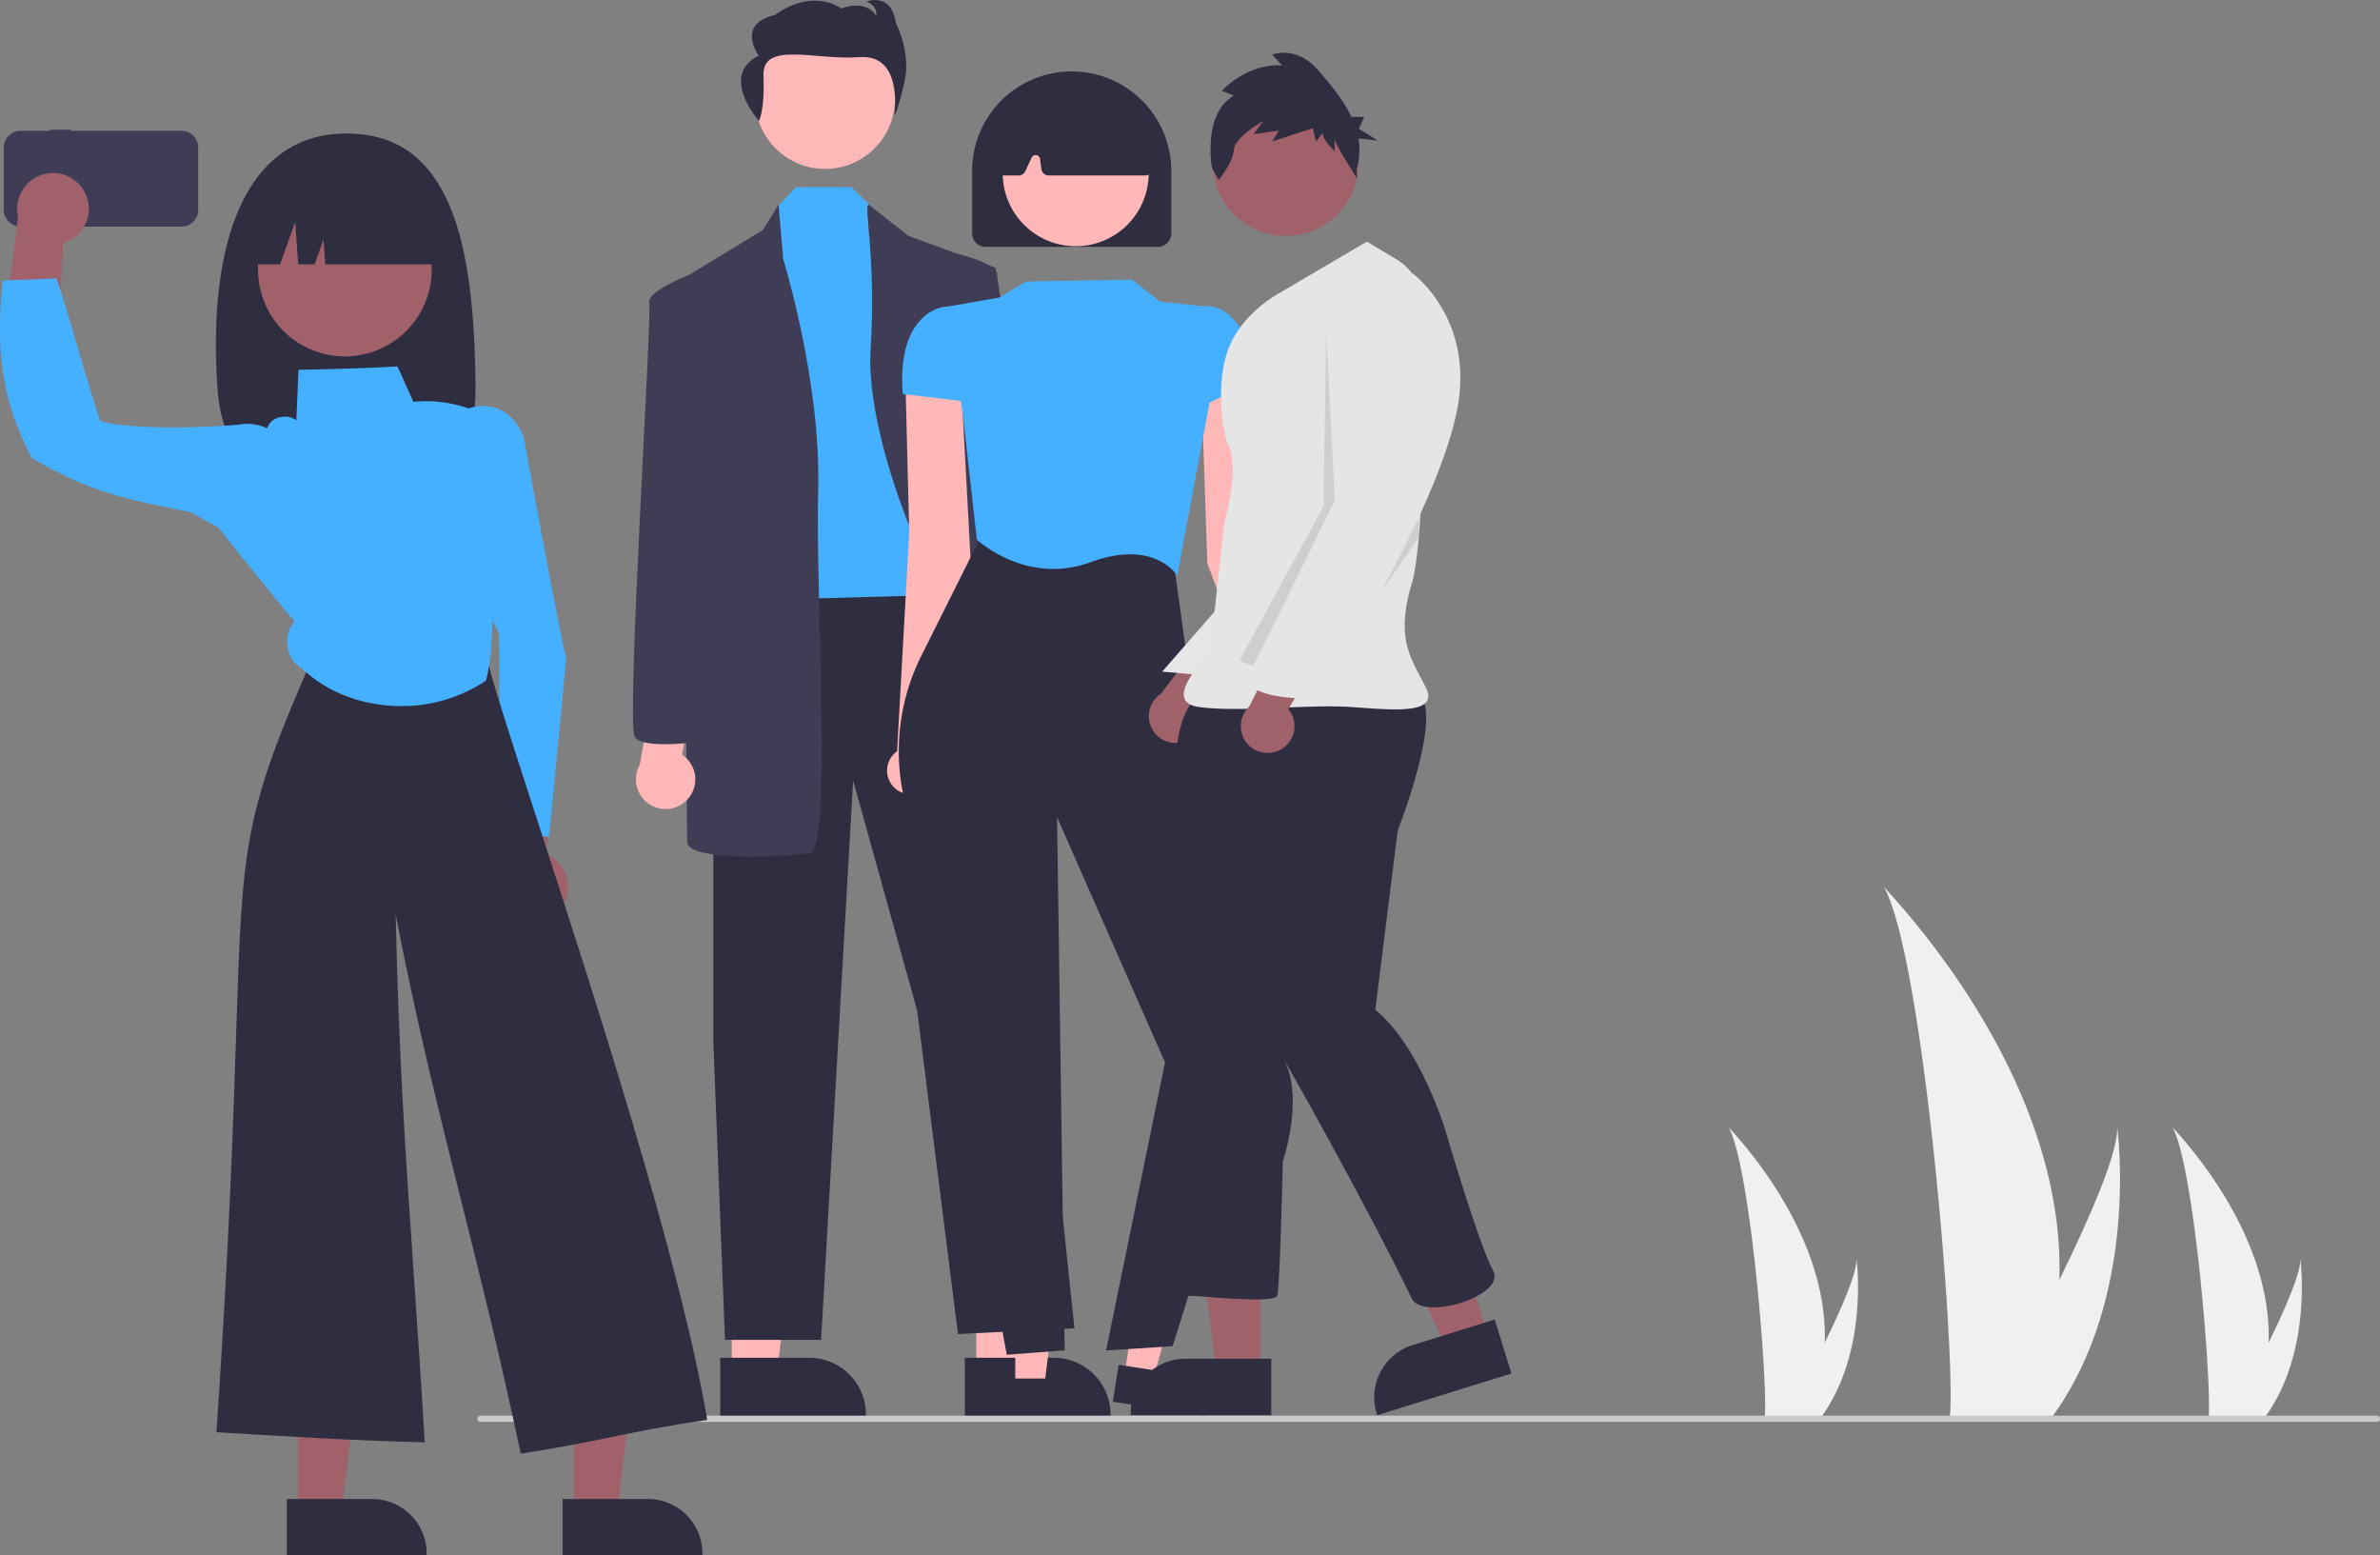 <svg xmlns="http://www.w3.org/2000/svg" width="766.802" height="500.948" viewBox="0 0 766.802 500.948" xmlns:xlink="http://www.w3.org/1999/xlink" role="img" artist="Katerina Limpitsouni" source="https://undraw.co/"><rect x="0" y="0" width="766.802" height="500.948" fill="#808080" stroke="none"/><path id="ae90ee98-50a6-4343-bcab-c7717b4ab754-472" data-name="Path 133" d="M880.509,613.599a158.394,158.394,0,0,1-7.4,43.785c-.1.329-.211.653-.319.982h-27.613c.029-.295.059-.624.088-.982,1.841-21.166-8.677-148.453-21.369-170.483C825.008,488.688,882.65,546.345,880.509,613.599Z" transform="translate(-217.01 -201.366)" fill="#f0f0f0"/><path id="ace95f5d-9239-4670-9a5e-89bd21d3a3cd-473" data-name="Path 134" d="M878.437,657.384c-.231.329-.471.658-.717.982h-20.716c.157-.28.339-.609.55-.982,3.422-6.176,13.551-24.642,22.953-43.785,10.1-20.572,19.374-41.924,18.593-49.652C899.342,565.689,906.334,618.823,878.437,657.384Z" transform="translate(-217.01 -201.366)" fill="#f0f0f0"/><path id="b1e24b1a-80e9-492b-ae8f-155b8492cb31-474" data-name="Path 133" d="M947.932,633.824a86.835,86.835,0,0,1-4.057,24.004c-.055.18-.116.358-.175.538H928.562c.016-.162.032-.342.048-.538,1.009-11.604-4.757-81.384-11.715-93.462C917.505,565.345,949.106,596.954,947.932,633.824Z" transform="translate(-217.01 -201.366)" fill="#f0f0f0"/><path id="b092796d-fbce-4787-85db-a435af6317d1-475" data-name="Path 134" d="M946.796,657.827c-.127.18-.258.361-.393.538H935.046c.086-.154.186-.334.302-.538,1.876-3.386,7.429-13.509,12.583-24.004,5.537-11.278,10.621-22.983,10.193-27.22C958.256,607.558,962.09,636.687,946.796,657.827Z" transform="translate(-217.01 -201.366)" fill="#f0f0f0"/><path id="f749498b-12ad-4a63-9639-cd9a5a319912-476" data-name="Path 133" d="M804.932,633.824a86.835,86.835,0,0,1-4.057,24.004c-.055.18-.116.358-.175.538H785.562c.016-.162.032-.342.048-.538,1.009-11.604-4.757-81.384-11.715-93.462C774.505,565.345,806.106,596.954,804.932,633.824Z" transform="translate(-217.01 -201.366)" fill="#f0f0f0"/><path id="a1477d31-24e2-4198-a2a2-41d3c8f4997f-477" data-name="Path 134" d="M803.796,657.827c-.127.18-.258.361-.393.538H792.046c.086-.154.186-.334.302-.538,1.876-3.386,7.429-13.509,12.583-24.004,5.537-11.278,10.621-22.983,10.193-27.22C815.256,607.558,819.09,636.687,803.796,657.827Z" transform="translate(-217.01 -201.366)" fill="#f0f0f0"/><polygon points="314.574 442.1 329.13 442.1 336.055 385.955 314.572 385.956 314.574 442.1" fill="#ffb7b7"/><path d="M527.871,638.713l28.666-.001h.001a18.269,18.269,0,0,1,18.268,18.268v.594l-46.935.002Z" transform="translate(-217.01 -201.366)" fill="#2f2e41"/><polygon points="235.763 442.1 250.319 442.1 257.243 385.955 235.76 385.956 235.763 442.1" fill="#ffb7b7"/><path d="M449.059,638.713l28.666-.001h.001a18.269,18.269,0,0,1,18.268,18.268v.594l-46.935.002Z" transform="translate(-217.01 -201.366)" fill="#2f2e41"/><polygon points="229.832 187.638 229.832 335.879 233.585 431.579 264.547 431.579 274.867 251.438 295.508 325.559 308.644 429.702 346.173 427.826 320.841 187.638 229.832 187.638" fill="#2f2e41"/><circle cx="265.824" cy="31.891" r="22.518" fill="#ffb8b8"/><polygon points="256.468 60.275 250.473 66.606 244.844 193.268 311.458 191.391 295.508 80.68 281.435 67.193 274.294 60.275 256.468 60.275" fill="#44b0ff"/><path d="M462.791,275.477l5.056-8.207,1.511,17.589s12.197,39.406,11.259,74.12,4.691,116.341-2.815,117.279-39.406,2.815-39.406-3.753-1.876-181.079-1.876-181.079Z" transform="translate(-217.01 -201.366)" fill="#3f3d56"/><path d="M496.933,267.27l12.77,10.083,28.147,10.321s0,120.094,5.629,148.241,15.95,30.962,2.815,31.9-12.197-3.753-12.197-3.753,9.382-46.912-2.815-56.294-35.653-63.8-33.776-93.823S495.057,267.27,496.933,267.27Z" transform="translate(-217.01 -201.366)" fill="#3f3d56"/><path d="M461.531,240.302s1.913-3.36,1.468-14.584,16.647-4.876,30.929-5.947S505.187,238.51,505.187,238.51s1.03-1.178,3.236-10.738-2.803-19.088-2.803-19.088c-1.475-10.046-9.425-6.827-9.425-6.827,3.829,1.49,3.093,4.677,3.093,4.677-3.241-5.682-11.191-2.462-11.191-2.462-10.603-6.654-21.349,2.108-21.349,2.108-12.809,2.907-5.297,13.093-5.297,13.093C448.57,225.784,461.531,240.302,461.531,240.302Z" transform="translate(-217.01 -201.366)" fill="#2f2e41"/><path d="M438.429,458.94a9.499,9.499,0,0,0-1.684-14.467l4.056-21.324-12.357-5.625-5.305,30.193a9.55,9.55,0,0,0,15.29,11.223Z" transform="translate(-217.01 -201.366)" fill="#ffb7b7"/><path d="M441.212,291.427l-2.491-1.336S425.262,295.18,426.2,298.933s-7.506,135.106-4.691,139.797,25.332.938,25.332.938Z" transform="translate(-217.01 -201.366)" fill="#3f3d56"/><path d="M548.32,450.096A9.499,9.499,0,0,1,547.986,435.535l-6.968-20.557,11.46-7.281,9.432,29.169a9.55,9.55,0,0,1-13.591,13.231Z" transform="translate(-217.01 -201.366)" fill="#ffb7b7"/><path d="M537.321,432.174s22.82.601,24.959-4.434-24.398-133.956-23.989-137.803-13.623-7.024-13.623-7.024l-2.282,1.668Z" transform="translate(-217.01 -201.366)" fill="#3f3d56"/><path d="M638.181,437.975l-14.128-69.229L617.847,317.613,604.097,326.508l1.899,56.348L627.942,441.238a7.65,7.65,0,1,0,10.239-3.263Z" transform="translate(-217.01 -201.366)" fill="#ffb7b7"/><path d="M506.041,443.328l3.911-70.548-1.295-51.492,18.177,6.801,3.035,56.025-13.222,60.953a7.65,7.65,0,1,1-10.605-1.74Z" transform="translate(-217.01 -201.366)" fill="#ffb7b7"/><polygon points="327.101 447.07 336.389 447.07 340.808 411.244 327.1 411.245 327.101 447.07" fill="#ffb7b7"/><path d="M541.741,645.403l18.292-.001h.001a11.657,11.657,0,0,1,11.657,11.657v.379l-29.949.001Z" transform="translate(-217.01 -201.366)" fill="#2f2e41"/><polygon points="362.281 442.96 371.46 444.38 381.305 409.651 367.757 407.556 362.281 442.96" fill="#ffb7b7"/><path d="M577.413,640.966l18.077,2.796.001 0a11.657,11.657,0,0,1,9.737,13.302l-.058.374-29.597-4.578Z" transform="translate(-217.01 -201.366)" fill="#2f2e41"/><path d="M541.383,637.739l-.048-.26L507.71,455.683a68.675,68.675,0,0,1,6.068-42.944l20.351-40.703,60.727,8.227,7.167,51.821,25.54,98.856-.025.08L594.816,634.961l-21.445,1.411,18.997-92.782L557.583,464.585l2.453,171.74Z" transform="translate(-217.01 -201.366)" fill="#2f2e41"/><path d="M596.27,386.895l-.401-.628c-.072-.113-7.448-11.227-27.521-3.806-20.491,7.576-36.369-7.057-36.527-7.205l-.079-.074-4.641-41.362-5.478-33.578,17.439-3.059,8.574-5.144,34.092-.607,8.971,7.056,14.729,1.605,1.348,30.595-.006.033Z" transform="translate(-217.01 -201.366)" fill="#44b0ff"/><path d="M601.156,333.648V307.449l4.142-7.559.168-.005a12.417,12.417,0,0,1,8.579,3.898c4.166,4.233,6.053,11.285,5.609,20.961l-.008.177Z" transform="translate(-217.01 -201.366)" fill="#44b0ff"/><path d="M528.962,330.8l-21.111-2.534-.017-.243c-.72-10.527,1.117-18.342,5.461-23.226a13.391,13.391,0,0,1,8.651-4.71l.122-.006,5.715,5.195Z" transform="translate(-217.01 -201.366)" fill="#44b0ff"/><path d="M590.074,280.875H534.522a4.315,4.315,0,0,1-4.31-4.31V256.451a32.086,32.086,0,1,1,64.172,0v20.114A4.315,4.315,0,0,1,590.074,280.875Z" transform="translate(-217.01 -201.366)" fill="#2f2e41"/><circle cx="346.578" cy="55.787" r="23.524" fill="#ffb7b7"/><path d="M585.948,257.888H554.89a2.398,2.398,0,0,1-2.376-2.098l-.402-3.217a1.437,1.437,0,0,0-2.727-.429l-2.036,4.362a2.404,2.404,0,0,1-2.17,1.381H540.461a2.394,2.394,0,0,1-2.384-2.623l1.86-19.43a2.413,2.413,0,0,1,1.368-1.95c14.224-6.64,28.647-6.632,42.871.025a2.398,2.398,0,0,1,1.355,1.838l2.787,19.405a2.394,2.394,0,0,1-2.37,2.735Z" transform="translate(-217.01 -201.366)" fill="#2f2e41"/><path d="M598.727,440.175a8.592,8.592,0,0,0,4.604-12.344l20.135-22.953-15.718-2.168-16.711,22.129a8.639,8.639,0,0,0,7.69,15.337Z" transform="translate(-217.01 -201.366)" fill="#9f616a"/><polygon points="406 442.234 391.957 442.233 385.276 388.067 406.003 388.068 406 442.234" fill="#9f616a"/><path d="M626.591,657.212l-45.281-.002v-.573a17.625,17.625,0,0,1,17.625-17.624h.001l27.656.001Z" transform="translate(-217.01 -201.366)" fill="#2f2e41"/><polygon points="479.511 430.482 466.099 434.646 443.656 384.897 463.451 378.752 479.511 430.482" fill="#9f616a"/><path d="M703.977,643.786,660.733,657.212l-.17-.547a17.625,17.625,0,0,1,11.605-22.058l.001-0,26.412-8.2Z" transform="translate(-217.01 -201.366)" fill="#2f2e41"/><path id="f1066638-9b86-4717-bcc8-db5f2da468bd-478" data-name="Path 973" d="M612.256,393.871l-20.798,23.819,16.282,1.465Z" transform="translate(-217.01 -201.366)" fill="#e6e6e6"/><path id="af262a15-c86f-47ab-a56c-b4ab6ae66702-479" data-name="Path 975" d="M604.129,424.574s-7.224,3.612-8.127,19.867S598.711,503.14,598.711,503.14s-3.612,18.963,0,36.12-3.612,79.463.903,79.463,27.993,2.709,28.896,0,1.806-43.345,1.806-43.345,7.224-20.77,0-33.408c0,0,25.224,44.045,41.538,77.659,3.571,7.357,30.702-.903,26.188-9.031s-15.351-45.151-15.351-45.151-8.127-27.091-22.575-38.83l7.224-57.793s15.352-38.83,6.323-44.248S604.129,424.574,604.129,424.574Z" transform="translate(-217.01 -201.366)" fill="#2f2e41"/><circle id="fbcb1e7b-18f5-4394-a5dd-21324d3d96d7" data-name="Ellipse 182" cx="414.209" cy="52.537" r="23.478" fill="#a0616a"/><path id="f91d5893-36b1-4b4e-ad68-e940b5b31ca4-480" data-name="Path 976" d="M657.407,279.187,628.219,296.344s-11.176,6.294-15.351,17.157c-4.45,11.578-1.864,27.879,0,31.606,3.612,7.224-1.515,25.285-1.515,25.285l-4.515,41.538s-16.254,15.351-3.612,17.157,35.217-.903,48.763,0,28.896,2.709,24.381-6.323S666.438,407.412,671.856,389.356c4.24-14.132,4.056-66.973,3.776-89.289a17.965,17.965,0,0,0-8.725-15.181Z" transform="translate(-217.01 -201.366)" fill="#e5e5e5"/><path id="ab5b7163-34aa-4542-8f5b-346ef47d8115-481" data-name="Path 980" d="M644.317,307.633l2.709,55.084-26.253,53.166-4.452-1.694,27.091-49.666Z" transform="translate(-217.01 -201.366)" opacity="0.1" style="isolation:isolate"/><path id="a0747de6-ab5b-4f6b-918c-fa029658d911-482" data-name="Path 982" d="M674.113,374.455v-6.323L643.413,418.703Z" transform="translate(-217.01 -201.366)" opacity="0.1" style="isolation:isolate"/><path id="fa11fa6f-8d0b-4738-bd9e-1b384a1b66c7-483" data-name="Path 983" d="M614.556,232.153l-3.878-1.552s8.117-8.935,19.407-8.158l-3.176-3.496s7.763-3.108,14.82,5.05c3.71,4.288,8.002,9.33,10.68,15.007h4.157l-1.734,3.82,6.072,3.82-6.232-.684a21.138,21.138,0,0,1-.59,9.894l.171,3.02s-7.228-11.184-7.228-12.735v3.885s-3.882-3.496-3.882-5.827l-2.117,2.72-1.059-4.272-13.056,4.272,2.116-3.498-8.117,1.165,3.176-4.272s-9.174,5.05-9.527,9.324-4.94,9.712-4.94,9.712l-2.117-3.885S604.326,237.98,614.556,232.153Z" transform="translate(-217.01 -201.366)" fill="#2f2e41"/><path d="M629.746,442.73a8.592,8.592,0,0,0,2.339-12.966l15.741-26.163-15.853.656-12.517,24.744a8.639,8.639,0,0,0,10.29,13.728Z" transform="translate(-217.01 -201.366)" fill="#9f616a"/><path id="b6ea18e9-d072-4df0-8b87-7f4e4805b6d9-484" data-name="Path 981" d="M665.535,290.928l6.772-1.354s20.318,14.9,13.997,44.699S651.989,409.223,651.989,409.223s-6.323,8.127-8.127,9.933-5.418,0-3.612,2.709-2.709,4.515-2.709,4.515-19.867,0-18.06-7.224S651.99,360.456,651.99,360.456l-4.515-47.86S643.861,289.122,665.535,290.928Z" transform="translate(-217.01 -201.366)" fill="#e5e5e5"/><path d="M982.812,659.366h-611a1,1,0,1,1,0-2h611a1,1,0,1,1,0,2Z" transform="translate(-217.01 -201.366)" fill="#cacaca"/><path d="M233.117,243.135v.344H223.688a5.457,5.457,0,0,0-5.457,5.457v19.976a5.457,5.457,0,0,0,5.457,5.457h51.726a5.457,5.457,0,0,0,5.457-5.457V248.937a5.457,5.457,0,0,0-5.457-5.457h-35.586v-.344Z" transform="translate(-217.01 -201.366)" fill="#3f3d56"/><path d="M370.218,326.103c.219,29.48-18.617,25.022-41.583,25.022s-39.58,4.391-41.583-25.022c-3.182-46.738,9.094-81.738,41.583-81.738C362.243,244.366,369.871,279.366,370.218,326.103Z" transform="translate(-217.01 -201.366)" fill="#2f2e41"/><path d="M244.441,263.574a11.456,11.456,0,0,1-7.077,16.078L235.269,320.309l-17.038-12.54,4.602-36.686a11.518,11.518,0,0,1,21.608-7.509Z" transform="translate(-217.01 -201.366)" fill="#a0616a"/><path d="M398.084,493.342a11.456,11.456,0,0,0-5.004-16.839L396.1,435.905l-18.477,10.304-.036,36.974a11.518,11.518,0,0,0,20.496,10.16Z" transform="translate(-217.01 -201.366)" fill="#a0616a"/><polygon points="95.985 487.409 109.952 487.408 116.596 433.535 95.982 433.536 95.985 487.409" fill="#a0616a"/><path d="M309.432,684.214l27.506-.001h.001a17.529,17.529,0,0,1,17.529,17.529v.57l-45.035.002Z" transform="translate(-217.01 -201.366)" fill="#2f2e41"/><polygon points="184.846 487.409 198.813 487.408 205.458 433.535 184.844 433.536 184.846 487.409" fill="#a0616a"/><path d="M398.293,684.214l27.506-.001h.001a17.529,17.529,0,0,1,17.529,17.529v.57l-45.035.002Z" transform="translate(-217.01 -201.366)" fill="#2f2e41"/><path d="M393.884,470.973l-.607-.11c-5.087-.921-10.237-1.852-14.764-2.826l-.448-.097-.002-.458c-.078-20.65-.155-41.297-.27-62.13a131.326,131.326,0,0,1-13.131-70.393l.026-.256.21-.15a13.505,13.505,0,0,1,13.61-1.052,15.089,15.089,0,0,1,7.746,11.455c4.117,22.438,8.379,45.674,13.133,68.57l.018.083-.008.086c-1.761,18.673-3.582,37.983-5.451,56.666Z" transform="translate(-217.01 -201.366)" fill="#44b0ff"/><path d="M384.779,669.574l-.111-.525c-6.534-30.907-12.841-56.075-18.941-80.414-7.31-29.169-14.237-56.809-21.23-92.578.96,45.106,3.191,77.513,5.755,114.762,1.158,16.82,2.355,34.212,3.57,54.516l.037.62-.62-.016c-21.859-.56-44.255-1.91-65.914-3.215l-.573-.034.039-.573c4.101-60.442,5.386-99.717,6.324-128.395,1.98-60.504,2.284-69.804,24.821-121.009.854-1.943,5.951-7.682,11.555-6.808l44.342,6.901.078.391c1.252,6.303,7.461,25.427,16.055,51.897C408.336,521.679,436.099,607.192,444.772,658.165l.098.577-.58.082c-12.597,1.79-21.664,3.655-30.432,5.457-8.296,1.707-16.874,3.47-28.55,5.212Z" transform="translate(-217.01 -201.366)" fill="#2f2e41"/><path d="M346.24,428.801c-11.835.001-23.533-4.105-31.919-12.101a9.465,9.465,0,0,1-4.669-7.356,9.597,9.597,0,0,1,2.254-7.787c-8.222-9.952-16.711-20.237-24.836-30.711l-.224-.289.26-.496c5.316-10.158,10.814-20.66,16.093-31.038a5.423,5.423,0,0,1,4.422-3.349,6.305,6.305,0,0,1,4.869,1.088l.011-.253c.221-5.253.441-10.507.668-15.487l.024-.532.532-.012c10.151-.224,20.647-.456,30.958-1.067l.392-.023,5.114,11.407A41.825,41.825,0,0,1,374.185,335.666l.338.18-.039.381a232.245,232.245,0,0,0,1.331,58.882c-.16,8.899-.331,17.996-2.137,25.246l-.053.211-.181.122A48.647,48.647,0,0,1,346.24,428.801Z" transform="translate(-217.01 -201.366)" fill="#44b0ff"/><path d="M302.677,379.312l-.681-.313c-7.952-3.99-15.93-8.415-23.644-12.695l-1.066-.208c-20.312-4.078-31.501-6.323-49.826-17.069l-.141-.083-.076-.145c-9.176-17.528-11.735-32.85-9.444-56.532l.046-.475.475-.038c1.986-.161,5.224-.269,8.355-.374,3.046-.101,6.196-.207,8.127-.358l.448-.036.139.427c2.401,7.415,4.441,14.333,6.601,21.657,2.22,7.529,4.514,15.31,7.309,23.955,10.232,2.94,37.663,2.062,46.192.9a15.261,15.261,0,0,1,13.326,6.059l.158.198-.041.25c-1.878,11.459-4.034,22.986-6.119,34.134Z" transform="translate(-217.01 -201.366)" fill="#44b0ff"/><circle cx="328.124" cy="288.186" r="27.981" transform="translate(-299.144 236.503) rotate(-61.337)" fill="#a0616a"/><path d="M296.166,286.518v0h11.067l4.882-13.671.976,13.671h5.29l2.848-7.975.57,7.975H361.104v0a29.621,29.621,0,0,0-29.621-29.621h-5.696A29.621,29.621,0,0,0,296.166,286.518Z" transform="translate(-217.01 -201.366)" fill="#2f2e41"/></svg>